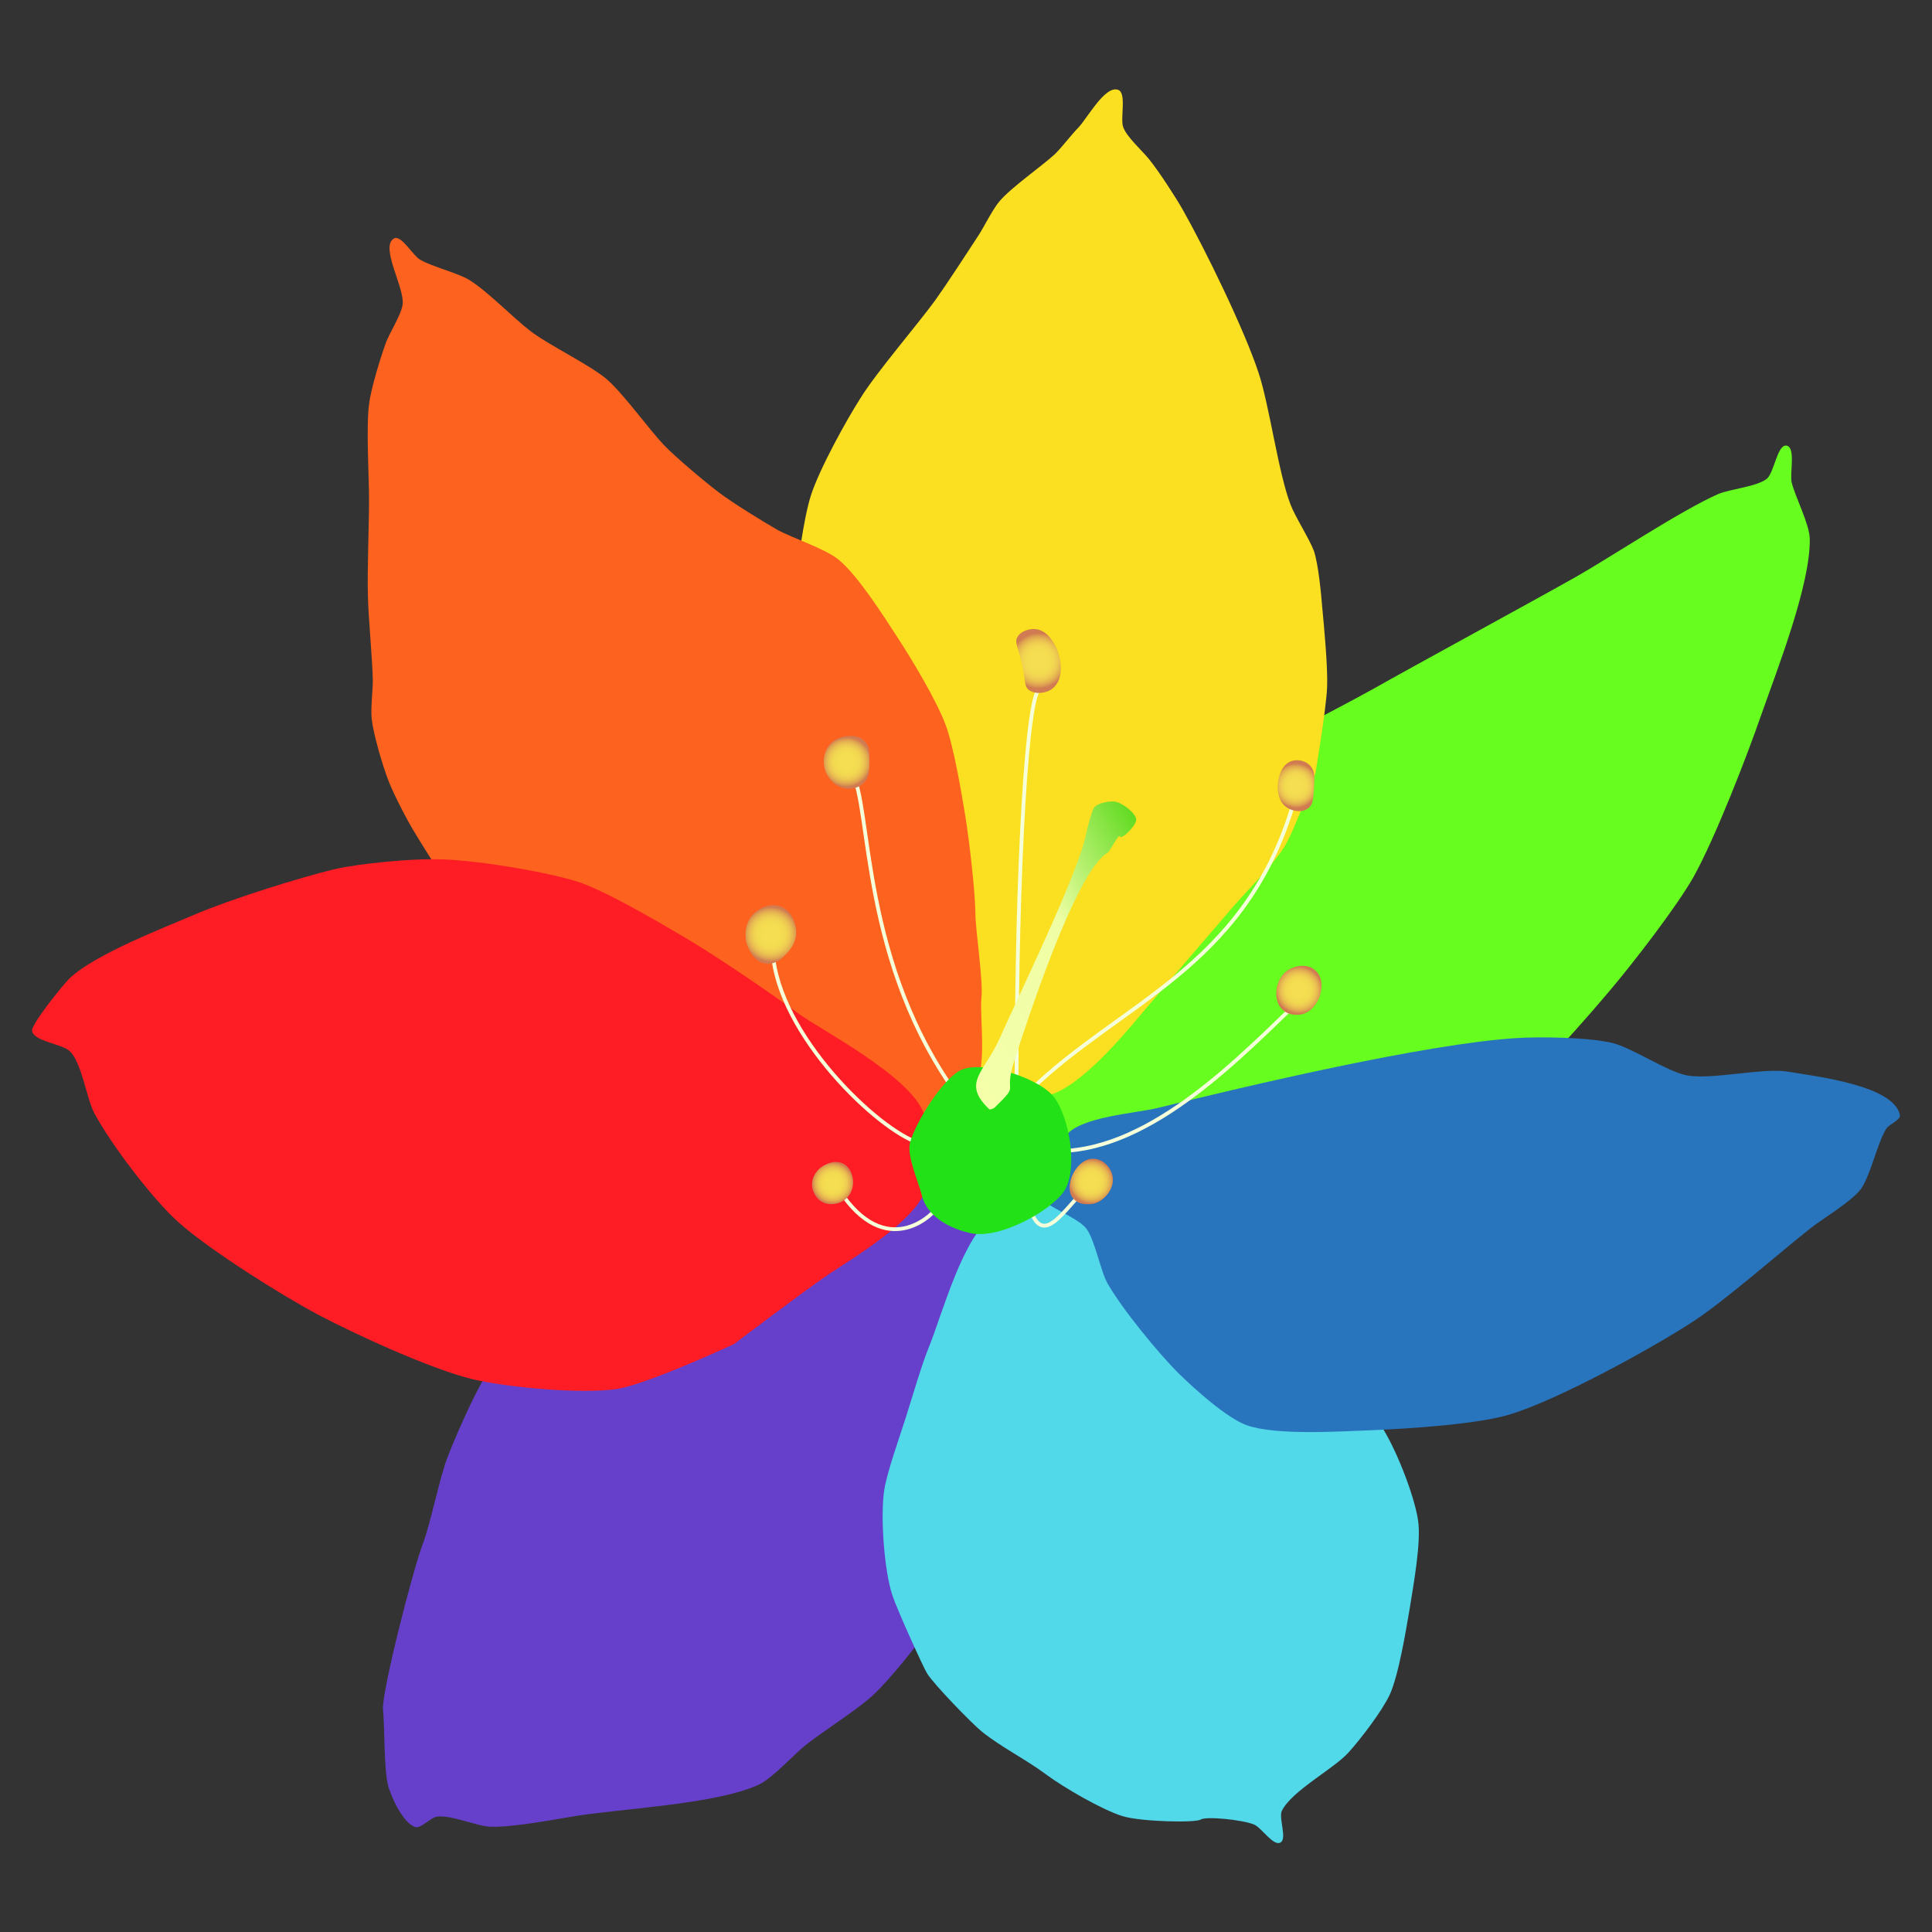 <?xml version="1.0" encoding="utf-8"?>
<!-- Generator: Adobe Illustrator 22.0.1, SVG Export Plug-In . SVG Version: 6.00 Build 0)  -->
<svg version="1.1" id="Слой_3" xmlns="http://www.w3.org/2000/svg" xmlns:xlink="http://www.w3.org/1999/xlink" x="0px" y="0px"
	 viewBox="0 0 512 512" style="enable-background:new 0 0 512 512;" xml:space="preserve">
<rect x="0" y="0" width="512" height="512" fill="#333333" stroke="none"/>
<style type="text/css">
	.st0{fill:#67FD1F;}
	.st1{fill:#FBDF21;}
	.st2{fill:#6640CB;}
	.st3{fill:#FD621F;}
	.st4{fill:#FE1D25;}
	.st5{fill:#51D8E9;}
	.st6{fill:#2874BD;}
	.st7{fill:none;stroke:#F5FFDA;stroke-linecap:round;stroke-linejoin:round;stroke-miterlimit:10;}
	.st8{fill:#22E217;}
	.st9{fill:url(#SVGID_1_);}
	.st10{fill:url(#SVGID_2_);}
	.st11{fill:url(#SVGID_3_);}
	.st12{fill:url(#SVGID_4_);}
	.st13{fill:url(#SVGID_5_);}
	.st14{fill:url(#SVGID_6_);}
	.st15{fill:url(#SVGID_7_);}
	.st16{fill:url(#SVGID_8_);}
</style>
<path class="st0" d="M279.1,307.2c-2.4-2.3,0.3-10.3-1.3-13.2c-2-3.4-11.7-5.4-12.8-9.2c-3.1-11.2,49.5-72.1,60.7-80.5
	c8.7-6.5,28.3-16.2,37.8-21.5c13.5-7.6,40.6-22.3,54.1-29.9c9.5-5.4,27.8-17.6,37.8-22c3.1-1.3,10.1-1.9,12.8-4
	c2-1.6,2.8-9.3,5.3-8.8c2.4,0.5,0.8,7.3,1.3,9.7c0.9,3.8,4.7,11,4.8,14.9c0.3,12.1-8.8,35.2-12.8,46.6c-3.8,11-12.3,32.9-18,43.1
	c-4.6,8.1-16,22.8-22,29.9c-6.5,7.7-19.9,23.2-28.1,29c-6.1,4.4-20,10.7-27.3,12.8c-10.3,2.9-31.9,4.7-42.6,4.8
	C320.3,309.1,288.2,315.8,279.1,307.2z"/>
<path class="st1" d="M210.5,156.8c0.8-6.4,2.4-19.3,4.4-25.5c2.2-6.9,9.3-19.8,13.2-25.9c4.3-6.9,15-19.3,19.8-25.9
	c3-4.2,8.6-12.8,11.4-17.1c1.5-2.3,3.9-7.2,5.7-9.2c3.1-3.6,11-9.1,14.5-12.3c1.7-1.6,4.5-5.3,6.2-7c2.5-2.6,7.1-11.3,10.6-10.1
	c2.3,0.8,0.6,7.3,1.3,9.7c0.8,2.7,5.3,6.6,7,8.8c2.5,3.1,6.8,9.7,8.8,13.2c5.9,10.4,16.5,32.1,20.2,43.5c2.8,8.5,5.2,26.4,8.4,34.7
	c1.2,3.2,5,9.1,6.2,12.3c1.2,3.6,1.9,11.2,2.2,14.9c0.5,5.3,1.5,15.8,1.3,21.1c-0.2,5.8-3.1,22.9-3.1,22.9s-5.5,15.2-8.4,19.8
	c-2.8,4.4-10.2,11.9-13.6,15.8c-5.9,6.9-17.8,20.7-23.7,27.7c-5.6,6.7-18.1,21.7-26.8,22.4c-2.6,0.2-6.6-5-9.2-5.3
	c-2.7-0.2-7.6,4.3-10.1,3.5c-9.2-3-17.5-23.3-22.4-31.7c-8.4-14.1-26.3-42.7-29-58.9C203.6,187.9,209.3,167.2,210.5,156.8z"/>
<path class="st2" d="M110.1,484.2c-3.2-0.9-6.5-8-7.3-11.2c-1.1-4.8-0.8-14.9-1.3-19.8c-0.5-4.3,7.9-37.2,10.6-44.2
	c2.1-5.6,4.4-17.5,6.6-23.1c3-7.6,9.7-23,15.2-29c12.2-13.4,43.8-33,60.7-39.6c11.1-4.3,38.6-15.4,49.5-10.6
	c2.8,1.3,6.6,11.5,9.2,13.2c3.1,2,11.5,2.5,14.5,4.6c5.2,3.6,5.1,13.6,6.6,19.8c2.2,9.1,1.8,28.5-0.7,37.6
	c-3.5,13.3-18.7,36.8-26.4,48.1c-3.5,5.1-11.3,14.9-15.8,19.1c-4,3.8-13.5,9.8-17.8,13.2c-3.2,2.5-8.8,8.8-12.5,10.6
	c-11.5,5.4-37.6,6.4-50.1,8.6c-5.2,0.9-15.8,2.8-21.1,2.6c-3.7-0.1-10.9-3.4-14.5-2.6C113.9,481.9,111.5,484.6,110.1,484.2z"/>
<path class="st3" d="M257.6,290.1c4.4-6.4,1.9-20.3,2.5-25.8c0.5-4.2-1.6-17.9-1.6-22.1c-0.1-6.4-1.6-19.1-2.6-25.4
	c-1-6.2-3.1-18.8-5.3-24.7c-2.3-6.3-9.2-17.8-12.9-23.4c-3.5-5.4-10.5-16.4-15.5-20.4c-3.5-2.9-12.2-5.7-16.2-7.9
	c-4-2.3-11.8-7.1-15.5-9.9c-3.8-2.9-11.2-9.1-14.5-12.5c-4-4.2-10.8-13.7-15.2-17.5c-4.6-3.9-15.7-9.2-20.4-12.9
	c-4.2-3.2-11.6-10.8-16.2-13.5c-3-1.8-9.9-3.5-12.9-5.3c-1.9-1.1-5-6.7-6.9-5.6c-3.8,2.2,2.9,13.1,2.3,17.5
	c-0.4,2.9-3.7,7.8-4.6,10.6c-1.4,3.9-3.8,11.8-4.3,15.8c-0.8,6.3,0,19,0,25.4c0,6.3-0.5,19-0.3,25.4c0.1,5.6,1.2,16.8,1.3,22.4
	c0,2.6-0.6,7.7-0.3,10.2c0.5,4.3,3,12.8,4.6,16.8c1.4,3.5,4.9,10.3,6.9,13.5c3.9,6.4,11.9,19.4,17.5,24.4
	c15.8,14,55.6,30.5,74.2,40.6c6.3,3.4,18.4,11.9,25.4,13.5c2.6,0.6,12.2,5.3,15.9,3.6c2.4-1.1,3.7-7.1,5.7-8.8
	C250.6,292.5,256.2,292.1,257.6,290.1z"/>
<path class="st4" d="M245.3,315.1c-2.4,8.2-18.6,17.9-25.7,22.6c-6.5,4.4-25.1,18.5-25.1,18.5s-22.8,10.6-31,11.9
	c-9.5,1.4-28.9-0.4-38.3-2.6c-10.8-2.6-31.1-11.9-40.9-17.1c-9.8-5.2-28.7-17.1-36.9-24.4c-6.9-6.1-18.1-20.9-22.4-29
	c-2.1-3.9-3.3-13.5-6.6-16.5c-2.1-1.9-9.4-2.5-9.9-5.3c-0.3-1.7,8.1-12.1,9.9-13.9c6.9-6.5,25-13.4,33.6-17.1
	c8.9-3.8,27.5-9.7,36.9-11.9c6.5-1.5,19.8-2.7,26.4-2.6c9.5,0,28.5,3.1,37.6,5.9c7.2,2.3,20.5,10.1,27,13.9
	c8.2,4.7,24,15.4,31.7,21.1c5.2,3.9,29.5,16.4,33.2,26.4c1.1,2.8-2.4,8.9-2.2,11.9C242.8,309,245.9,313,245.3,315.1z"/>
<path class="st5" d="M263.3,322.2c-8.1,5.3-13.5,25.8-17.1,34.7c-1.9,4.6-4.7,14.2-6.2,18.9c-1.5,4.8-5,14.4-5.7,19.3
	c-1,6.9,0,21.1,2.2,27.7c1.2,3.7,8.2,19.1,9.2,20.7c1.9,3,11.8,13.2,14.5,15.4c5.4,4.3,11.6,7.3,17.1,11.4c4.6,3.4,14.7,9.3,20.2,11
	c4.9,1.5,19.3,1.8,20.7,0.9c1.3-0.9,10.8,0,14.1,1.3c2,0.8,5.1,5.8,7,4.8c1.9-0.9-0.5-6.5,0.4-8.4c2.6-5.3,13.7-11.1,17.6-15.4
	c3.2-3.5,9-11.1,11-15.4c2.4-5.3,4.3-17.1,5.3-22.9c0.9-5.8,3.1-17.5,2.2-23.3c-1-6.8-6.2-19.9-10.1-25.5
	c-6.6-9.4-25.1-23.5-34.3-30.3c-10.1-7.6-30.5-23.3-42.6-26.8c-1.8-0.5-9.4-5.1-11-5.3c-2.3-0.2-4.6,5.4-6.6,6.6
	C269.5,322.7,265,321.1,263.3,322.2z"/>
<path class="st6" d="M274,314.4c-0.4,4.4,11.2,7.6,13.9,11.2c2.3,3.1,3.7,11.1,5.6,14.5c3.8,6.7,13.6,18.7,19.1,24.1
	c4,3.9,12.5,11.6,17.8,13.5c7.9,2.8,25.2,1.6,33.6,1.3c9.2-0.4,27.8-1.5,36.6-4.3c12.7-4,36.3-16.9,47.5-24.1
	c8.5-5.4,23.7-18.8,31.7-25.1c3.3-2.6,10.6-6.9,13.2-10.2c2.7-3.5,4.5-12.5,6.9-16.2c0.7-1.1,3.9-2.4,3.6-3.6
	c-1.6-7.8-21.8-10.2-29.7-11.5c-6.6-1.1-20.1,2.2-26.7,1c-5.3-1-14.5-7.3-19.8-8.6c-6.2-1.5-19-1.7-25.4-1.3
	c-24.1,1.5-71.5,12.7-95,18.5c-6.2,1.5-20.4,2.3-24.4,7.3c-1.4,1.8,0.6,7.3-0.7,9.2C280.7,312,274.2,312.1,274,314.4z"/>
<path class="st7" d="M254.5,291.3c-26.7-35.9-23.4-77.5-28.7-86.4"/>
<path class="st7" d="M269.4,287c0-57.8,2.8-104.5,6.3-104.5"/>
<path class="st7" d="M273,289c23.7-23.1,56.1-32.3,69.3-74.5"/>
<path class="st7" d="M275.9,304.8c25.1,3,49.5-21.4,66-37.3"/>
<path class="st7" d="M272.3,318c3,12.2,7.6,5.6,13.5-1"/>
<path class="st7" d="M248.2,320c0,0.9-12.2,14.2-24.7-3"/>
<path class="st7" d="M244.6,303.2c-9.9-2-36.6-26.7-39.6-48.8"/>
<path class="st8" d="M244.3,316.8c0.9,3.9,4.9,8.2,12.9,10c8,1.8,22.5-6.6,25.2-11.8c3.1-6,1-18.4-2.8-23.9
	c-3.7-5.3-18.4-10-24.5-7.7c-5,1.9-12.5,14.1-13.9,19.3C240.2,306.3,243.4,313.1,244.3,316.8z"/>
<linearGradient id="SVGID_1_" gradientUnits="userSpaceOnUse" x1="247.746" y1="270.408" x2="310.923" y2="233.933">
	<stop  offset="0" style="stop-color:#F5FFAA"/>
	<stop  offset="0.572" style="stop-color:#EFFEA5"/>
	<stop  offset="1" style="stop-color:#62DB21"/>
</linearGradient>
<path class="st9" d="M262.1,293.9c-7.4-7.1-1.1-9.7,3-19.1c4.1-9.4,21-44,22.8-54.1c0.2-1,1.4-5.7,2-6.6c0.8-1.3,4.4-2,5.9-1.6
	c1.7,0.4,5.1,2.9,5.3,4.6c0.2,1.6-4,5.6-4.3,4.6c-0.3-1-2.6,3.9-3.3,4.3c-8.5,4.9-21.7,45.8-24.7,55.1c-3.1,9.6,1.9,5.5-5.3,12.5
	C263.2,293.8,262.3,294.2,262.1,293.9z"/>
<radialGradient id="SVGID_2_" cx="204.269" cy="247.615" r="7.253" gradientUnits="userSpaceOnUse">
	<stop  offset="0" style="stop-color:#F5DF51"/>
	<stop  offset="0.387" style="stop-color:#F4DD51"/>
	<stop  offset="0.56" style="stop-color:#F2D651"/>
	<stop  offset="0.69" style="stop-color:#EDC951"/>
	<stop  offset="0.799" style="stop-color:#E6B751"/>
	<stop  offset="0.894" style="stop-color:#DEA051"/>
	<stop  offset="0.979" style="stop-color:#D38351"/>
	<stop  offset="1" style="stop-color:#D07B51"/>
</radialGradient>
<path class="st10" d="M199.4,242.5c1.5-1.6,4.3-3.3,7.3-2.3c3,1,4.2,4.3,4.3,6.6c0.1,2.7-1.4,4.6-2,5.3c-0.7,0.8-2.9,3.6-5.9,3.3
	c-3-0.3-4.7-3.5-5.3-5.6C197.7,249.3,196.8,245.5,199.4,242.5z"/>
<radialGradient id="SVGID_3_" cx="224.351" cy="201.935" r="6.558" gradientUnits="userSpaceOnUse">
	<stop  offset="0" style="stop-color:#F5DF51"/>
	<stop  offset="0.387" style="stop-color:#F4DD51"/>
	<stop  offset="0.56" style="stop-color:#F2D651"/>
	<stop  offset="0.69" style="stop-color:#EDC951"/>
	<stop  offset="0.799" style="stop-color:#E6B751"/>
	<stop  offset="0.894" style="stop-color:#DEA051"/>
	<stop  offset="0.979" style="stop-color:#D38351"/>
	<stop  offset="1" style="stop-color:#D07B51"/>
</radialGradient>
<path class="st11" d="M230.4,201.3c0,2.3,0.1,4.7-1.6,6.3c-1.9,1.8-4.6,1.4-4.9,1.3c-2.8-0.5-4.6-2.8-5.3-4.9c-0.1-0.5-1-3.6,1-6.3
	c1.7-2.3,4.3-2.6,4.9-2.6c0.7-0.1,3.1-0.3,4.6,1.3C230.4,197.6,230.4,199.2,230.4,201.3z"/>
<radialGradient id="SVGID_4_" cx="220.702" cy="313.553" r="5.529" gradientUnits="userSpaceOnUse">
	<stop  offset="0" style="stop-color:#F5DF51"/>
	<stop  offset="0.387" style="stop-color:#F4DD51"/>
	<stop  offset="0.56" style="stop-color:#F2D651"/>
	<stop  offset="0.69" style="stop-color:#EDC951"/>
	<stop  offset="0.799" style="stop-color:#E6B751"/>
	<stop  offset="0.894" style="stop-color:#DEA051"/>
	<stop  offset="0.979" style="stop-color:#D38351"/>
	<stop  offset="1" style="stop-color:#D07B51"/>
</radialGradient>
<path class="st12" d="M223.5,308.4c2.6,1.4,2.6,4.7,2.6,4.9c0,2.1-1.1,4.3-3.3,5.3c-0.2,0.1-2.9,1.3-5.3-0.3c-2-1.4-2.3-3.7-2.3-4
	c-0.2-2.8,1.9-4.6,2.3-4.9C217.8,309.2,220.7,307,223.5,308.4z"/>
<radialGradient id="SVGID_5_" cx="275.235" cy="175.117" r="7.322" gradientUnits="userSpaceOnUse">
	<stop  offset="0" style="stop-color:#F5DF51"/>
	<stop  offset="0.387" style="stop-color:#F4DD51"/>
	<stop  offset="0.56" style="stop-color:#F2D651"/>
	<stop  offset="0.69" style="stop-color:#EDC951"/>
	<stop  offset="0.799" style="stop-color:#E6B751"/>
	<stop  offset="0.894" style="stop-color:#DEA051"/>
	<stop  offset="0.979" style="stop-color:#D38351"/>
	<stop  offset="1" style="stop-color:#D07B51"/>
</radialGradient>
<path class="st13" d="M278.9,182.5c-1.7,1.3-4.6,1.6-6.3,0.3c-1.1-0.9-0.8-1.9-1.6-5.9c-1.1-5.5-2.3-6.7-1.3-8.2
	c0.9-1.5,3.1-2.1,4.6-2c3.4,0.3,5.1,3.9,5.6,4.9C281.4,174.7,282,180.1,278.9,182.5z"/>
<radialGradient id="SVGID_6_" cx="343.442" cy="208.21" r="5.88" gradientUnits="userSpaceOnUse">
	<stop  offset="0" style="stop-color:#F5DF51"/>
	<stop  offset="0.387" style="stop-color:#F4DD51"/>
	<stop  offset="0.56" style="stop-color:#F2D651"/>
	<stop  offset="0.69" style="stop-color:#EDC951"/>
	<stop  offset="0.799" style="stop-color:#E6B751"/>
	<stop  offset="0.894" style="stop-color:#DEA051"/>
	<stop  offset="0.979" style="stop-color:#D38351"/>
	<stop  offset="1" style="stop-color:#D07B51"/>
</radialGradient>
<path class="st14" d="M346.8,214.1c-1.5,1.3-4,1-5.6,0c-2.6-1.6-2.6-4.9-2.6-5.6c0-2.3,1-6.2,4-6.9c1.6-0.4,3.5,0.1,4.6,1.3
	c1.3,1.4,1.2,3.1,1,6.3C348,211.9,347.9,213.2,346.8,214.1z"/>
<radialGradient id="SVGID_7_" cx="344.224" cy="262.382" r="6.257" gradientUnits="userSpaceOnUse">
	<stop  offset="0" style="stop-color:#F5DF51"/>
	<stop  offset="0.387" style="stop-color:#F4DD51"/>
	<stop  offset="0.56" style="stop-color:#F2D651"/>
	<stop  offset="0.69" style="stop-color:#EDC951"/>
	<stop  offset="0.799" style="stop-color:#E6B751"/>
	<stop  offset="0.894" style="stop-color:#DEA051"/>
	<stop  offset="0.979" style="stop-color:#D38351"/>
	<stop  offset="1" style="stop-color:#D07B51"/>
</radialGradient>
<path class="st15" d="M344.5,268.9c-0.2,0-2.8,0.4-4.6-1.3c-2.6-2.4-2.1-7.8,1-10.2c2-1.5,5.4-2.2,7.6-0.3c2.4,2,1.8,5.7,1,7.6
	C349.3,265,347.9,268.4,344.5,268.9z"/>
<radialGradient id="SVGID_8_" cx="289.211" cy="313.117" r="5.888" gradientUnits="userSpaceOnUse">
	<stop  offset="0" style="stop-color:#F5DF51"/>
	<stop  offset="0.387" style="stop-color:#F4DD51"/>
	<stop  offset="0.56" style="stop-color:#F2D651"/>
	<stop  offset="0.69" style="stop-color:#EDC951"/>
	<stop  offset="0.799" style="stop-color:#E6B751"/>
	<stop  offset="0.894" style="stop-color:#DEA051"/>
	<stop  offset="0.979" style="stop-color:#D38351"/>
	<stop  offset="1" style="stop-color:#D07B51"/>
</radialGradient>
<path class="st16" d="M289.8,319c-0.2,0-3.4,0.8-5.3-1.3c-2-2.2-0.6-5.6-0.3-6.3c0.8-1.8,2.9-4.6,5.9-4.3c2.2,0.2,4,2,4.6,4
	C295.8,314.4,293,318.2,289.8,319z"/>
</svg>
